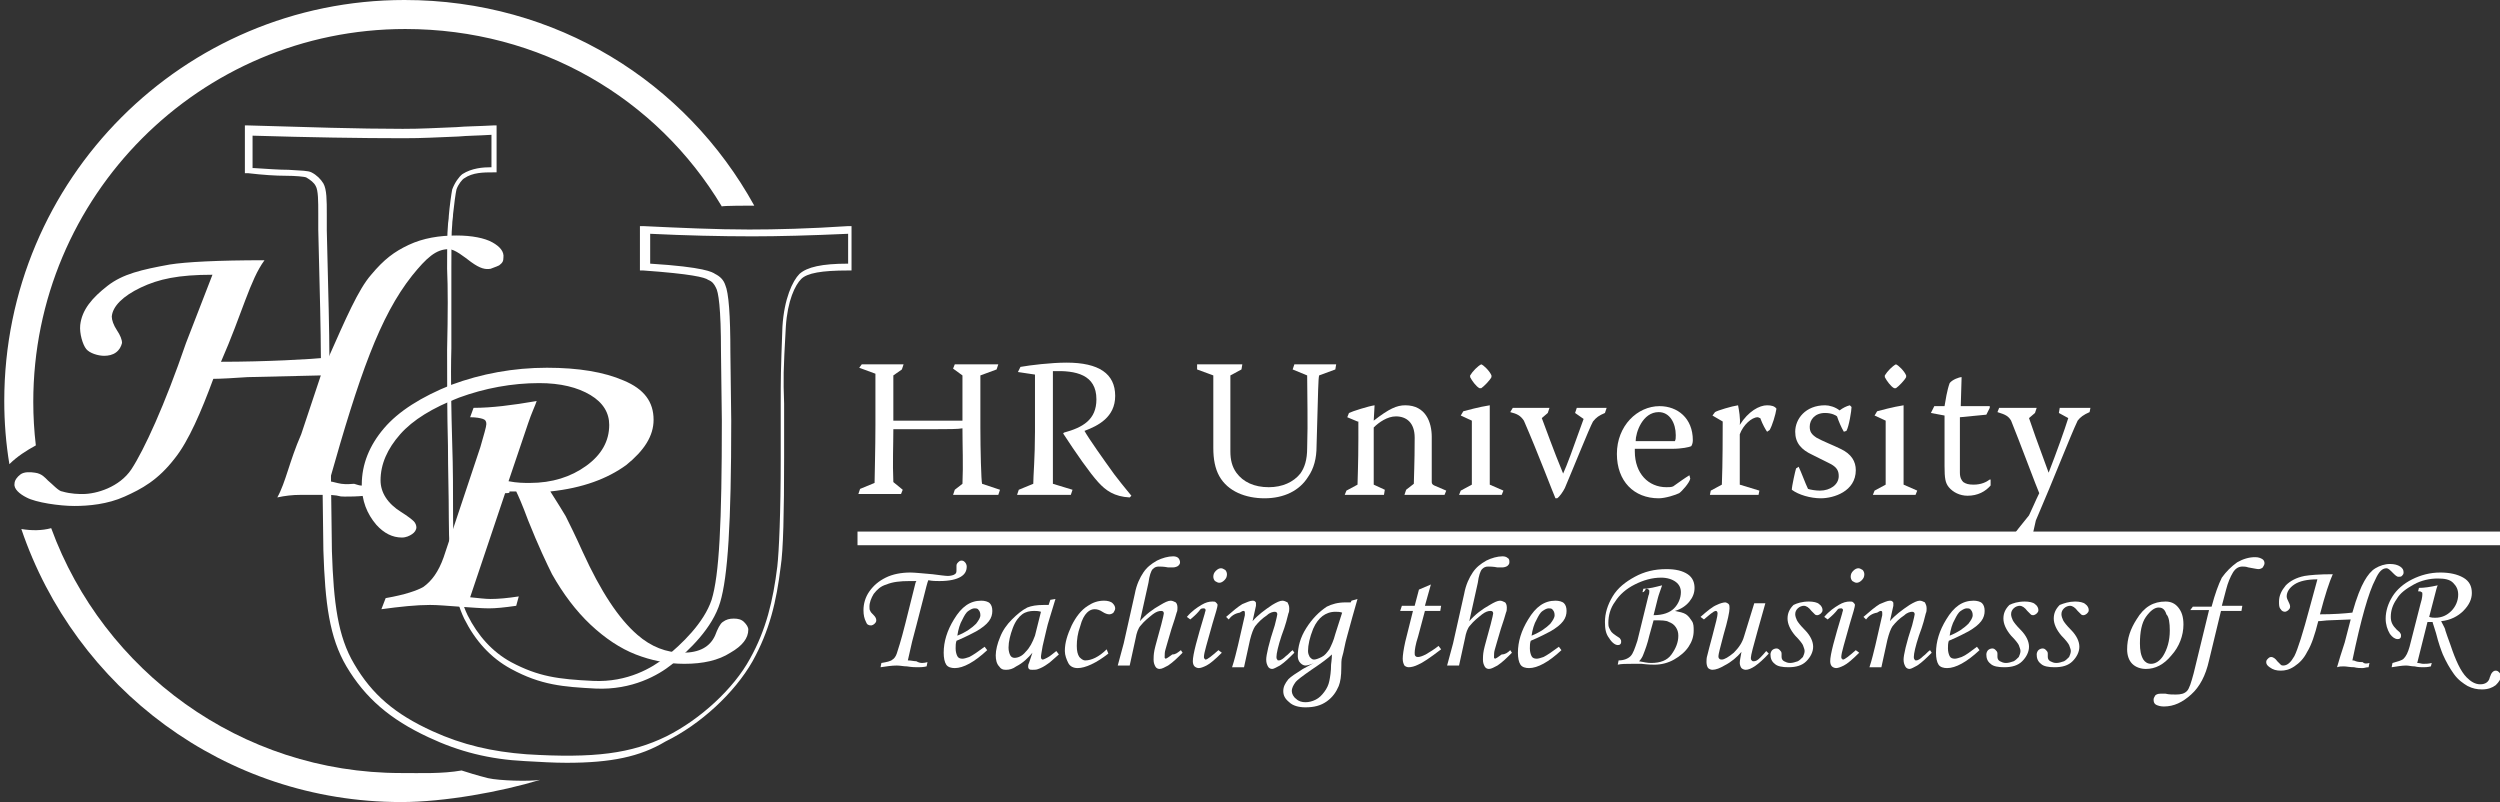 <?xml version="1.0" encoding="utf-8"?>
<!-- Generator: Adobe Illustrator 20.0.0, SVG Export Plug-In . SVG Version: 6.00 Build 0)  -->
<svg version="1.1" xmlns="http://www.w3.org/2000/svg" xmlns:xlink="http://www.w3.org/1999/xlink" x="0px" y="0px" width="293px"
	 height="94px" viewBox="0 0 293 94" style="enable-background:new 0 0 293 94;" xml:space="preserve">
<rect x="0" y="0" width="293" height="94" fill="#333333" stroke="none"/>
<style type="text/css">
	.st0{fill:#FFFFFF;}
</style>
<g id="Layer_3">
</g>
<g id="Layer_2">
	<g>
		<g>
			<g>
				<path class="st0" d="M101,42.7c0.8,0,1.8,0,2.7,0c0.9,0,1.6,0,2.2,0l-0.2,0.6l-1,0.7v5.3h8.1V44l-1.1-0.8l0.2-0.5
					c0.7,0,1.3,0,2,0c1.1,0,2.2,0,3.1,0l-0.2,0.6l-1.9,0.7v6.1c0,2.6,0.1,6.3,0.2,6.6l2.1,0.7L117,58c-0.9,0-2,0-3.1,0
					c-0.8,0-1.5,0-2.2,0l0.2-0.6l0.9-0.7c0.1-2.3,0-4.3,0-6.5c-0.5,0.1-1.8,0.1-3,0.1h-5.1c0,1.9-0.1,3.9,0,6.2l1.1,0.9l-0.2,0.5
					c-0.6,0-1.2,0-2,0c-1,0-2.1,0-3,0l0.2-0.6l1.7-0.7c0-0.6,0.1-4,0.1-6.8v-6l-1.9-0.7L101,42.7z"/>
			</g>
			<g>
				<path class="st0" d="M119.6,43c1.1-0.2,3.6-0.5,5.4-0.5c3.8,0,5.7,1.3,5.7,3.9c0,2.5-2,3.5-3.6,4.1v0c0.5,0.9,2.2,3.3,3.5,5.1
					c1.3,1.7,1.7,2.1,2,2.5l-0.2,0.2c-1.8-0.1-2.8-0.8-3.7-1.8c-1-1.1-2.6-3.4-4.1-5.7l0.1-0.1c2.2-0.6,3.8-1.5,3.8-3.9
					c0-2.9-2.4-3.4-5.1-3.3v7.1c0,3.2,0,5,0,6.1l2.3,0.7l-0.2,0.6c-1.1,0-2.2,0-3.3,0c-1,0-2,0-3,0l0.2-0.6l1.7-0.7
					c0-0.9,0.2-3.1,0.2-6.1v-6.7l-2-0.3L119.6,43z"/>
			</g>
			<g>
				<path class="st0" d="M140.3,42.7c0.9,0,1.9,0,2.8,0c0.9,0,1.8,0,2.5,0l-0.1,0.6l-1.3,0.7c0,2.9,0,5.6,0,8.9c0,1,0.2,1.8,0.7,2.5
					c0.8,1.1,2.1,1.7,3.8,1.7c1.6,0,2.9-0.6,3.7-1.6c0.5-0.7,0.8-1.6,0.8-3c0.1-3.2,0-6,0-8.5l-1.7-0.7l0.2-0.6c0.8,0,1.5,0,2.2,0
					c0.9,0,1.9,0,2.7,0l-0.1,0.6l-1.9,0.7c-0.1,0.5-0.1,1.1-0.3,8.3c0,1.4-0.3,2.6-1,3.6c-1,1.6-2.8,2.5-5.1,2.5
					c-2.2,0-4.3-0.8-5.3-2.6c-0.5-0.9-0.7-2-0.7-3.3c0-3.4,0-7,0-8.5l-1.9-0.7L140.3,42.7z"/>
			</g>
			<g>
				<path class="st0" d="M159.1,49.4l-1.2-0.5l0.2-0.5c0.4-0.2,2.3-0.8,3-0.9l-0.1,1.8h0c1.8-1.4,2.7-1.8,3.7-1.8
					c2.4,0,3.1,2,3.1,3.7v5.3c0,0.2,0.1,0.3,0.3,0.4l1.4,0.6l-0.2,0.5c-0.6,0-1.7,0-2.6,0c-0.6,0-1.3,0-2.1,0l0.2-0.6l0.9-0.7
					c0-0.7,0.1-2.3,0.1-5.4c0-1.8-1-2.5-2.2-2.5c-1,0-2,0.7-2.6,1.3c0,1.8,0,6.2,0,6.7l1.3,0.6l-0.1,0.6c-0.6,0-1.5,0-2.2,0
					c-0.8,0-1.7,0-2.4,0l0.2-0.5l1.3-0.7c0-0.4,0.1-2.5,0.1-5.4V49.4z"/>
			</g>
			<g>
				<path class="st0" d="M171.5,48.2c0.4-0.1,1.8-0.5,3.1-0.7v4.7c0,2.6,0,3.9,0,4.6l1.6,0.7l-0.2,0.5c-0.8,0-1.7,0-2.6,0
					c-0.7,0-1.5,0-2.4,0l0.2-0.5l1.3-0.7c0-0.8,0-2.8,0-4.6v-2.9l-1.3-0.6L171.5,48.2z M173.6,42.7c0.3,0.1,1,0.8,1.2,1.3l0,0.2
					c-0.2,0.4-0.9,1.1-1.2,1.3l-0.2,0c-0.4-0.2-0.9-0.9-1.1-1.3l0-0.2c0.3-0.5,0.9-1.1,1.3-1.3L173.6,42.7z"/>
			</g>
			<g>
				<path class="st0" d="M177.3,47.8c0.6,0,1.3,0,2.2,0c0.7,0,1.4,0,2.1,0l-0.2,0.6l-0.7,0.6c0.5,1.3,1.3,3.6,2.5,6.5l0,0
					c0.5-1.1,1-2.5,2.4-6.4l-1-0.7l0.2-0.6c0.4,0,1.1,0,1.6,0c0.6,0,1.4,0,1.9,0l-0.2,0.6c-0.7,0.3-1,0.5-1.4,1
					c-0.4,0.7-2.4,5.7-3.3,7.8c-0.2,0.4-0.6,1-0.9,1.2h-0.2c-0.2-0.4-2-5.2-3.7-9.1c-0.4-0.6-0.8-0.8-1.6-1L177.3,47.8z"/>
			</g>
			<g>
				<path class="st0" d="M191.6,52.6c0,0.1,0,0.2,0,0.3c0,2.6,1.6,4.2,3.7,4.2c0.3,0,0.6,0,0.8-0.1c0.7-0.5,1.4-1,1.9-1.3l0.1,0.4
					c-0.1,0.5-1,1.5-1.3,1.7c-0.4,0.2-1.6,0.6-2.4,0.6c-2.9,0-4.9-2-4.9-5.2c0-3.3,2.4-5.6,5-5.6c2.1,0,3.9,1.4,3.9,4
					c0,0.3-0.1,0.6-0.2,0.7c-0.2,0.1-1.1,0.3-2.2,0.3H191.6z M196.3,51.7c0.1-0.2,0.1-0.4,0.1-0.7c0-1.4-0.7-2.7-2-2.7
					c-1.9,0-2.7,2.4-2.7,3.4H196.3z"/>
			</g>
			<g>
				<path class="st0" d="M201,48.3c0.3-0.2,2-0.7,2.7-0.8c0.1,0.5,0.3,1.6,0.2,2.3h0c1-1.6,2.3-2.3,3.2-2.3c0.5,0,0.9,0.1,1.1,0.4
					c-0.1,0.7-0.5,2-0.8,2.5l-0.3,0.2c-0.2-0.3-0.5-0.8-0.8-1.6c-0.1,0-0.2-0.1-0.3-0.1c-0.7,0-1.7,0.9-2.1,2v5.9l2.3,0.7l-0.1,0.5
					c-0.9,0-2,0-3.3,0c-0.7,0-1.7,0-2.4,0l0.1-0.5l1.3-0.7c0.1-2.4,0.1-6.2,0.1-7.4l-1.2-0.7L201,48.3z"/>
			</g>
			<g>
				<path class="st0" d="M213.9,47.5c0.5,0,1.2,0.2,1.7,0.6c0.4-0.3,0.8-0.5,1.2-0.6l0.2,0.2c0,0.4-0.3,2.3-0.6,2.8l-0.3,0.1
					c-0.3-0.5-0.6-1.2-0.8-1.8c-0.1-0.1-0.6-0.4-1.4-0.4c-1.2,0-1.8,0.8-1.8,1.6c0,0.6,0.2,0.9,0.8,1.3c0.7,0.4,2,0.9,2.8,1.3
					c1.3,0.6,1.8,1.5,1.8,2.5c0,2.5-2.6,3.3-4.1,3.3c-1.2,0-2.6-0.4-3.4-1c0-0.4,0.4-2.2,0.5-2.5l0.3-0.2c0.3,0.6,0.8,2,1.1,2.6
					c0.3,0.1,0.9,0.2,1.4,0.2c1.2,0,2.2-0.7,2.2-1.7c0-0.6-0.2-1-0.9-1.4c-0.6-0.3-1.4-0.7-2.2-1.1c-1.3-0.6-2-1.4-2-2.7
					C210.4,49.1,211.6,47.5,213.9,47.5L213.9,47.5z"/>
			</g>
			<g>
				<path class="st0" d="M220,48.2c0.4-0.1,1.8-0.5,3.1-0.7v4.7c0,2.6,0,3.9,0,4.6l1.6,0.7l-0.2,0.5c-0.8,0-1.7,0-2.6,0
					c-0.7,0-1.5,0-2.4,0l0.2-0.5l1.3-0.7c0-0.8,0-2.8,0-4.6v-2.9l-1.3-0.6L220,48.2z M222.2,42.7c0.3,0.1,1,0.8,1.2,1.3l0,0.2
					c-0.2,0.4-0.9,1.1-1.2,1.3l-0.2,0c-0.4-0.2-0.9-0.9-1.1-1.3l0-0.2c0.3-0.5,0.9-1.1,1.3-1.3L222.2,42.7z"/>
			</g>
			<g>
				<path class="st0" d="M233.2,47.8l-0.4,0.8l-3.1,0.3c0,1.1,0,3.7,0,6.5c0,0.6,0.2,0.9,0.4,1.1c0.3,0.2,0.6,0.3,1.2,0.3
					c0.9,0,1.5-0.3,1.9-0.6l0.1,0l0,0.7c-0.6,0.7-1.5,1.2-2.7,1.2c-0.9,0-1.7-0.4-2.2-1c-0.4-0.5-0.5-1-0.5-2.5v-5.9l-1.6-0.3
					l0.4-0.8h1.2c0.1-0.6,0.3-1.9,0.6-2.7c0.3-0.4,1.1-0.7,1.4-0.7l-0.1,3.4H233.2z"/>
			</g>
			<g>
				<path class="st0" d="M241.4,47.8c0.5,0,1.1,0,1.6,0c0.7,0,1.4,0,2,0l-0.1,0.5c-0.7,0.3-1.1,0.6-1.4,1c-0.9,1.9-2.7,6.6-4.9,11.7
					c-0.2,0.9-0.4,1.8-0.6,2.6c-0.1,0.1-0.3,0.1-0.5,0.1c-0.7,0-1.5-0.5-1.7-0.7c0.2-0.4,1.2-1.6,2-2.6c0.3-0.6,0.8-1.8,1.2-2.6
					c-0.2-0.4-2.4-6.3-3.3-8.5c-0.3-0.5-0.6-0.7-1.6-1l0.2-0.5c0.7,0,1.4,0,2.2,0c0.7,0,1.5,0,2.2,0l-0.2,0.6l-0.7,0.6
					c0.3,0.9,1,2.9,2.3,6.4h0c0.9-2.3,1.9-5.1,2.3-6.4l-1.1-0.6L241.4,47.8z"/>
			</g>
		</g>
		<g>
			<g>
				<path class="st0" d="M108.7,77.6l-0.1,0.5c-0.4,0.1-0.8,0.1-1,0.1c-0.3,0-0.7,0-1.3-0.1c-0.4,0-0.8-0.1-1.2-0.1
					c-0.6,0-1.2,0.1-1.9,0.2l0.1-0.5c0.6-0.1,1.1-0.2,1.3-0.4c0.2-0.1,0.4-0.4,0.5-0.7c0.1-0.3,0.5-1.5,1-3.5l1.2-4.8l0.1-0.2
					c-0.4,0-0.6,0-0.8,0c-1.1,0-2,0.1-2.7,0.4c-0.7,0.2-1.1,0.6-1.5,1.1c-0.3,0.5-0.5,1-0.5,1.5c0,0.2,0,0.4,0.1,0.5
					c0,0.1,0.2,0.3,0.4,0.5c0.2,0.2,0.3,0.4,0.3,0.6c0,0.2-0.1,0.3-0.2,0.4c-0.1,0.1-0.3,0.2-0.4,0.2c-0.3,0-0.5-0.1-0.6-0.4
					c-0.2-0.4-0.3-0.8-0.3-1.4c0-0.7,0.2-1.5,0.7-2.2c0.5-0.7,1.1-1.2,1.9-1.6c0.8-0.4,1.8-0.6,2.9-0.6c0.5,0,1.4,0.1,2.6,0.2
					c0.8,0.1,1.5,0.2,1.8,0.2s0.7-0.1,0.8-0.2c0.2-0.1,0.2-0.3,0.2-0.5c0,0,0-0.1,0-0.3c0-0.1,0-0.2,0-0.2c0-0.2,0.1-0.3,0.2-0.4
					c0.1-0.1,0.2-0.2,0.4-0.2c0.2,0,0.3,0.1,0.4,0.2c0.1,0.1,0.2,0.3,0.2,0.5c0,0.5-0.2,0.9-0.7,1.2c-0.5,0.3-1.3,0.5-2.5,0.5
					c-0.4,0-0.8,0-1.3-0.1c-0.1,0.2-0.3,1-0.6,2.2l-0.8,3.1l-0.5,1.9l-0.5,2.2c0.4,0,0.7,0.1,1,0.1
					C107.9,77.8,108.3,77.7,108.7,77.6z"/>
			</g>
			<g>
				<path class="st0" d="M115.4,75.8l0.3,0.4c-1.5,1.4-2.8,2.1-3.8,2.1c-0.4,0-0.8-0.1-1-0.4c-0.2-0.3-0.3-0.8-0.3-1.4
					c0-1.3,0.4-2.6,1.2-3.9c0.9-1.5,1.9-2.2,3.2-2.2c0.4,0,0.8,0.1,1,0.3c0.2,0.2,0.3,0.5,0.3,0.9c0,0.4-0.1,0.8-0.4,1.2
					c-0.3,0.4-0.8,0.8-1.5,1.2c-0.4,0.2-1.1,0.6-2.3,1.1c-0.1,0.3-0.1,0.6-0.1,0.9c0,0.4,0.1,0.7,0.2,0.9c0.1,0.2,0.3,0.3,0.6,0.3
					c0.2,0,0.5-0.1,0.8-0.2C114,76.8,114.6,76.4,115.4,75.8z M112.2,74.5c1-0.4,1.7-0.9,2.2-1.4c0.3-0.4,0.5-0.7,0.5-1
					c0-0.3-0.1-0.5-0.2-0.6c-0.1-0.2-0.3-0.2-0.5-0.2c-0.2,0-0.4,0.1-0.7,0.3c-0.3,0.2-0.5,0.6-0.7,1
					C112.5,73.1,112.3,73.8,112.2,74.5z"/>
			</g>
			<g>
				<path class="st0" d="M123.1,70.3l0.6-0.1l-0.7,2.3c-0.3,0.9-0.5,2-0.8,3.2c-0.1,0.6-0.2,1.1-0.2,1.3c0,0.2,0.1,0.3,0.2,0.3
					c0.1,0,0.3-0.1,0.5-0.2c0.4-0.2,0.7-0.5,1.1-0.8l0.3,0.4c-0.7,0.6-1.1,1-1.3,1.1c-0.4,0.3-0.8,0.5-1.1,0.6
					c-0.2,0.1-0.5,0.1-0.7,0.1c-0.2,0-0.3,0-0.4-0.1c-0.1-0.1-0.1-0.2-0.1-0.3c0-0.1,0-0.2,0.1-0.4l0.4-1.2
					c-0.5,0.6-1.1,1.2-1.9,1.6c-0.4,0.3-0.8,0.4-1.2,0.4c-0.4,0-0.6-0.1-0.8-0.4c-0.3-0.3-0.4-0.8-0.4-1.3c0-0.6,0.2-1.4,0.5-2.1
					c0.3-0.8,0.8-1.5,1.4-2.1c0.6-0.6,1.2-1.1,1.8-1.4c0.5-0.2,1.1-0.3,1.9-0.3c0.2,0,0.4,0,0.6,0L123.1,70.3z M122,71.7
					c-0.3-0.1-0.6-0.1-0.8-0.1c-0.5,0-1,0.1-1.4,0.4c-0.4,0.3-0.8,0.8-1.1,1.6c-0.3,0.8-0.5,1.6-0.5,2.3c0,0.4,0.1,0.7,0.2,0.9
					c0.1,0.2,0.3,0.3,0.5,0.3c0.4,0,0.9-0.2,1.3-0.7c0.5-0.5,0.8-1.1,1.1-1.9L122,71.7z"/>
			</g>
			<g>
				<path class="st0" d="M129.7,76.1l0.2,0.5c-1.4,1.1-2.7,1.7-3.6,1.7c-0.5,0-0.9-0.2-1.1-0.6c-0.2-0.4-0.4-0.9-0.4-1.4
					c0-1,0.3-1.9,0.8-3c0.5-1,1.1-1.8,1.9-2.3c0.6-0.4,1.2-0.6,1.9-0.6c0.4,0,0.8,0.1,1,0.3c0.2,0.2,0.3,0.4,0.3,0.6
					c0,0.2-0.1,0.3-0.2,0.5c-0.1,0.1-0.3,0.2-0.5,0.2c-0.2,0-0.5-0.1-0.8-0.3c-0.3-0.2-0.6-0.3-0.9-0.3c-0.3,0-0.6,0.1-0.9,0.4
					c-0.3,0.3-0.6,0.8-0.8,1.6c-0.3,0.8-0.4,1.6-0.4,2.3c0,0.6,0.1,1,0.3,1.3c0.2,0.2,0.4,0.4,0.7,0.4
					C127.9,77.4,128.8,77,129.7,76.1z"/>
			</g>
			<g>
				<path class="st0" d="M138.4,76.2l0.2,0.3c-0.6,0.6-1.1,1.1-1.7,1.5c-0.4,0.2-0.7,0.4-1,0.4c-0.2,0-0.4-0.1-0.5-0.3
					c-0.1-0.2-0.2-0.4-0.2-0.8c0-0.2,0-0.6,0.1-1.1c0.1-0.5,0.4-1.5,0.8-3c0.2-0.8,0.3-1.2,0.3-1.3c0-0.2-0.1-0.3-0.3-0.3
					c-0.3,0-0.6,0.1-1,0.4c-0.5,0.4-1,0.8-1.4,1.3c-0.3,0.3-0.5,0.9-0.6,1.5l-0.7,3.2h-1.4c0.3-1.1,0.5-1.9,0.7-2.6l1.3-5.8
					c0.2-1.1,0.6-1.9,1-2.5c0.4-0.6,0.9-1,1.6-1.4c0.6-0.3,1.3-0.5,1.9-0.5c0.3,0,0.5,0.1,0.6,0.2s0.2,0.3,0.2,0.5
					c0,0.2-0.1,0.3-0.2,0.4c-0.1,0.1-0.4,0.2-0.6,0.2c-0.1,0-0.3,0-0.6,0c-0.5-0.1-0.9-0.1-1.1-0.1c-0.3,0-0.5,0.1-0.7,0.3
					c-0.2,0.2-0.4,0.8-0.5,1.6l-1,4.5c0.7-0.8,1.5-1.4,2.4-1.9c0.5-0.3,0.9-0.5,1.2-0.5c0.2,0,0.4,0.1,0.6,0.2
					c0.1,0.1,0.2,0.3,0.2,0.6c0,0.2,0,0.4-0.1,0.6c-0.1,0.4-0.3,1-0.6,1.9c-0.4,1.3-0.6,2.1-0.7,2.4c-0.1,0.3-0.1,0.6-0.1,0.8
					c0,0.1,0,0.2,0,0.2c0,0,0.1,0.1,0.1,0.1c0.1,0,0.4-0.2,0.8-0.5C137.8,76.7,138,76.5,138.4,76.2z"/>
			</g>
			<g>
				<path class="st0" d="M139.5,72.6l-0.4-0.3c0.6-0.7,1.2-1.1,1.7-1.4c0.5-0.3,0.9-0.4,1.3-0.4c0.2,0,0.3,0,0.4,0.1
					c0.1,0.1,0.2,0.2,0.2,0.3c0,0.2-0.2,0.9-0.6,2.2c-0.6,2.2-1,3.4-1,3.9c0,0.1,0,0.2,0.1,0.2c0,0.1,0.1,0.1,0.1,0.1
					c0.2,0,0.7-0.4,1.5-1.1l0.4,0.3c-0.8,0.8-1.4,1.3-1.8,1.5c-0.4,0.2-0.7,0.3-0.9,0.3c-0.2,0-0.4-0.1-0.5-0.2
					c-0.1-0.1-0.2-0.3-0.2-0.6c0-0.8,0.5-2.6,1.4-5.6c0-0.1,0.1-0.3,0.1-0.4c0-0.1-0.1-0.2-0.2-0.2c-0.1,0-0.3,0-0.4,0.1
					C140.4,71.8,140.1,72.1,139.5,72.6z M143.1,66.6c0.2,0,0.3,0.1,0.5,0.2c0.1,0.1,0.2,0.3,0.2,0.5c0,0.3-0.1,0.5-0.3,0.7
					c-0.2,0.2-0.4,0.3-0.6,0.3c-0.2,0-0.3-0.1-0.5-0.2c-0.1-0.1-0.2-0.3-0.2-0.5c0-0.3,0.1-0.5,0.3-0.7
					C142.7,66.7,142.9,66.6,143.1,66.6z"/>
			</g>
			<g>
				<path class="st0" d="M144,72.6l-0.3-0.3c0.8-0.7,1.4-1.2,1.9-1.5c0.5-0.2,0.9-0.4,1.2-0.4c0.1,0,0.2,0,0.3,0.1
					c0.1,0.1,0.1,0.1,0.1,0.2c0,0.1,0,0.2,0,0.3l-0.4,1.8c0.6-0.7,1.4-1.3,2.3-1.9c0.5-0.3,0.9-0.5,1.2-0.5c0.2,0,0.4,0.1,0.6,0.2
					c0.1,0.2,0.2,0.4,0.2,0.7c0,0.2,0,0.4-0.1,0.6c-0.1,0.4-0.3,1.3-0.8,2.6c-0.4,1.2-0.6,2.1-0.6,2.5c0,0.1,0,0.2,0.1,0.3
					c0,0.1,0.1,0.1,0.2,0.1c0.2,0,0.5-0.2,0.8-0.5c0.3-0.2,0.5-0.5,0.8-0.7l0.2,0.3c-0.6,0.6-1.1,1.1-1.7,1.5
					c-0.4,0.2-0.7,0.4-0.9,0.4c-0.2,0-0.4-0.1-0.5-0.3c-0.1-0.2-0.2-0.4-0.2-0.8c0-0.5,0.3-1.9,1-4c0.2-0.8,0.3-1.2,0.3-1.3
					c0-0.2-0.1-0.3-0.3-0.3c-0.2,0-0.6,0.1-0.9,0.4c-0.6,0.4-1,0.8-1.4,1.3c-0.2,0.3-0.4,0.8-0.6,1.6l-0.7,3.2h-1.4
					c0.3-0.9,0.5-1.8,0.7-2.6l0.8-3.5c0-0.1,0-0.2,0-0.3c0-0.2-0.1-0.2-0.2-0.2c-0.1,0-0.2,0.1-0.4,0.2
					C144.7,71.9,144.3,72.2,144,72.6z"/>
			</g>
			<g>
				<path class="st0" d="M158.4,70.4l0.7-0.2c-0.4,1.4-0.8,2.8-1.2,4.3c-0.3,1-0.4,1.9-0.6,2.5c-0.1,0.3-0.1,0.8-0.1,1.3
					c0,0.9-0.1,1.6-0.3,2.1c-0.3,0.7-0.7,1.3-1.4,1.8c-0.7,0.5-1.5,0.7-2.5,0.7c-0.8,0-1.5-0.2-1.9-0.6c-0.5-0.4-0.7-0.8-0.7-1.3
					c0-0.5,0.2-0.9,0.6-1.4c0.3-0.3,0.9-0.7,1.7-1.2c0.4-0.2,0.9-0.5,1.3-0.7c-0.4,0.2-0.8,0.3-1,0.3c-0.2,0-0.4-0.1-0.6-0.3
					c-0.2-0.2-0.3-0.5-0.3-0.8c0-1.1,0.3-2.2,1-3.3c0.7-1.1,1.5-1.9,2.4-2.5c0.6-0.3,1.3-0.5,2.2-0.5c0.2,0,0.4,0,0.6,0L158.4,70.4z
					 M156.1,76.7c-0.4,0.4-1.2,1-2.4,1.8c-1,0.7-1.7,1.2-1.9,1.5c-0.2,0.3-0.4,0.6-0.4,1c0,0.3,0.2,0.7,0.5,0.9
					c0.3,0.3,0.7,0.4,1.1,0.4c0.4,0,0.8-0.1,1.2-0.3c0.4-0.2,0.7-0.5,1-0.9c0.3-0.4,0.5-0.8,0.6-1.3c0.1-0.5,0.2-1.1,0.2-1.9
					C156,77.8,156.1,77.3,156.1,76.7z M157.3,71.8c-0.3-0.1-0.5-0.1-0.8-0.1c-0.6,0-1.1,0.2-1.5,0.5c-0.4,0.3-0.8,0.8-1.1,1.5
					c-0.4,1-0.6,1.9-0.6,2.6c0,0.3,0.1,0.5,0.2,0.7c0.2,0.2,0.3,0.3,0.5,0.3c0.2,0,0.5-0.1,0.9-0.3c0.4-0.2,0.6-0.5,0.9-0.9
					c0.2-0.4,0.5-1,0.7-1.8L157.3,71.8z"/>
			</g>
			<g>
				<path class="st0" d="M166.3,69.1l1.4-0.6l-0.7,2.5h1.9l-0.1,0.6H167l-0.8,3c-0.3,0.9-0.4,1.6-0.4,1.9c0,0.2,0,0.3,0.1,0.4
					c0.1,0.1,0.2,0.1,0.3,0.1c0.2,0,0.5-0.1,0.9-0.3c0.5-0.3,1-0.6,1.5-1l0.3,0.4c-1.3,1-2.2,1.6-2.7,1.8c-0.4,0.2-0.8,0.3-1.1,0.3
					c-0.2,0-0.4-0.1-0.5-0.2c-0.1-0.2-0.2-0.4-0.2-0.8c0-0.4,0.1-1.1,0.3-2l0.9-3.6h-1.5l0.2-0.6h1.5L166.3,69.1z"/>
			</g>
			<g>
				<path class="st0" d="M177,76.2l0.2,0.3c-0.6,0.6-1.1,1.1-1.7,1.5c-0.4,0.2-0.7,0.4-1,0.4c-0.2,0-0.4-0.1-0.5-0.3
					c-0.1-0.2-0.2-0.4-0.2-0.8c0-0.2,0-0.6,0.1-1.1c0.1-0.5,0.4-1.5,0.8-3c0.2-0.8,0.3-1.2,0.3-1.3c0-0.2-0.1-0.3-0.3-0.3
					c-0.3,0-0.6,0.1-1,0.4c-0.5,0.4-1,0.8-1.4,1.3c-0.3,0.3-0.5,0.9-0.6,1.5l-0.7,3.2h-1.4c0.3-1.1,0.5-1.9,0.7-2.6l1.3-5.8
					c0.2-1.1,0.6-1.9,1-2.5c0.4-0.6,0.9-1,1.6-1.4c0.6-0.3,1.3-0.5,1.9-0.5c0.3,0,0.5,0.1,0.6,0.2c0.2,0.1,0.2,0.3,0.2,0.5
					c0,0.2-0.1,0.3-0.2,0.4c-0.1,0.1-0.4,0.2-0.6,0.2c-0.1,0-0.3,0-0.6,0c-0.5-0.1-0.9-0.1-1.1-0.1c-0.3,0-0.5,0.1-0.7,0.3
					c-0.2,0.2-0.4,0.8-0.5,1.6l-1,4.5c0.7-0.8,1.5-1.4,2.4-1.9c0.5-0.3,0.9-0.5,1.2-0.5c0.2,0,0.4,0.1,0.6,0.2
					c0.1,0.1,0.2,0.3,0.2,0.6c0,0.2,0,0.4-0.1,0.6c-0.1,0.4-0.3,1-0.6,1.9c-0.4,1.3-0.6,2.1-0.7,2.4c-0.1,0.3-0.1,0.6-0.1,0.8
					c0,0.1,0,0.2,0,0.2c0,0,0.1,0.1,0.1,0.1c0.1,0,0.4-0.2,0.8-0.5C176.4,76.7,176.7,76.5,177,76.2z"/>
			</g>
			<g>
				<path class="st0" d="M182.7,75.8l0.3,0.4c-1.5,1.4-2.8,2.1-3.8,2.1c-0.4,0-0.8-0.1-1-0.4c-0.2-0.3-0.3-0.8-0.3-1.4
					c0-1.3,0.4-2.6,1.2-3.9c0.9-1.5,1.9-2.2,3.2-2.2c0.4,0,0.8,0.1,1,0.3c0.2,0.2,0.3,0.5,0.3,0.9c0,0.4-0.1,0.8-0.4,1.2
					c-0.3,0.4-0.8,0.8-1.5,1.2c-0.4,0.2-1.1,0.6-2.3,1.1c-0.1,0.3-0.1,0.6-0.1,0.9c0,0.4,0.1,0.7,0.2,0.9c0.1,0.2,0.3,0.3,0.6,0.3
					c0.2,0,0.5-0.1,0.8-0.2C181.3,76.8,181.9,76.4,182.7,75.8z M179.5,74.5c1-0.4,1.7-0.9,2.2-1.4c0.3-0.4,0.5-0.7,0.5-1
					c0-0.3-0.1-0.5-0.2-0.6c-0.1-0.2-0.3-0.2-0.5-0.2c-0.2,0-0.4,0.1-0.7,0.3c-0.3,0.2-0.5,0.6-0.7,1
					C179.8,73.1,179.6,73.8,179.5,74.5z"/>
			</g>
			<g>
				<path class="st0" d="M192.5,69.4l0.1-0.4c0.7,0,1.4-0.2,2.2-0.4c-0.2,0.6-0.4,1.1-0.5,1.5l-0.5,2c1.1,0,1.9-0.3,2.4-0.8
					c0.5-0.5,0.8-1.2,0.8-1.9c0-0.5-0.2-0.9-0.6-1.2c-0.4-0.3-1-0.5-1.7-0.5c-1.1,0-2.1,0.3-3.1,0.8c-1,0.5-1.8,1.2-2.3,2
					c-0.6,0.8-0.8,1.7-0.8,2.5c0,0.2,0,0.4,0.1,0.6c0.1,0.2,0.2,0.4,0.3,0.5c0.1,0.1,0.2,0.2,0.5,0.4c0.3,0.2,0.5,0.3,0.5,0.4
					c0.1,0.1,0.1,0.2,0.1,0.3s0,0.2-0.1,0.3s-0.2,0.1-0.3,0.1c-0.3,0-0.7-0.3-1-0.8c-0.4-0.5-0.5-1.1-0.5-1.9c0-1,0.3-2,0.9-3
					c0.6-1,1.5-1.7,2.6-2.3c1.1-0.6,2.3-0.9,3.7-0.9c1.1,0,1.9,0.2,2.5,0.6s0.8,1,0.8,1.6c0,0.6-0.2,1.1-0.6,1.6
					c-0.4,0.5-1,0.9-1.7,1.1c0.5,0.1,1,0.2,1.3,0.4c0.3,0.2,0.5,0.5,0.7,0.8c0.2,0.3,0.2,0.7,0.2,1.1c0,0.7-0.2,1.3-0.6,1.9
					c-0.4,0.6-1,1.1-1.7,1.5c-0.7,0.4-1.5,0.6-2.3,0.6c-0.2,0-0.7,0-1.5-0.1c-0.4,0-0.8,0-1.2,0c-0.6,0-1.2,0-1.6,0.1l0.1-0.5
					c0.6,0,1.1-0.2,1.4-0.5c0.3-0.3,0.5-0.9,0.8-1.8l1.3-5.3c0.1-0.2,0.1-0.4,0.1-0.5c0-0.1,0-0.2-0.1-0.2c-0.1-0.1-0.2-0.1-0.3-0.1
					C192.7,69.4,192.6,69.4,192.5,69.4z M193.8,72.7l-0.5,1.8c-0.2,0.9-0.5,1.7-0.7,2.2c-0.1,0.3-0.3,0.6-0.5,0.8
					c0.5,0.1,1,0.2,1.4,0.2c1.1,0,1.9-0.3,2.4-1c0.5-0.7,0.8-1.4,0.8-2.2c0-0.4-0.1-0.7-0.3-1c-0.2-0.3-0.5-0.5-0.8-0.6
					C195.3,72.7,194.7,72.7,193.8,72.7z"/>
			</g>
			<g>
				<path class="st0" d="M205.6,70.7h1.3l-0.9,3.2c-0.5,1.8-0.8,2.9-0.8,3.2c0,0.1,0,0.2,0.1,0.3c0.1,0.1,0.1,0.1,0.2,0.1
					c0.1,0,0.2,0,0.4-0.1c0.2-0.1,0.6-0.5,1.1-1.1l0.3,0.3c-1.2,1.3-2.1,1.9-2.7,1.9c-0.2,0-0.4-0.1-0.5-0.2
					c-0.1-0.1-0.2-0.4-0.2-0.6c0-0.3,0.1-0.7,0.2-1.3c-0.5,0.6-1.2,1.2-2,1.6c-0.5,0.3-1,0.5-1.4,0.5c-0.2,0-0.4-0.1-0.5-0.2
					c-0.1-0.1-0.2-0.4-0.2-0.7c0-0.2,0-0.5,0.1-0.8c0.1-0.4,0.3-1.2,0.6-2.3c0.4-1.5,0.6-2.3,0.6-2.6c0-0.2-0.1-0.3-0.2-0.3
					c-0.1,0-0.3,0.1-0.4,0.2c-0.2,0.1-0.5,0.4-1,0.8l-0.4-0.3c0.8-0.7,1.4-1.2,1.9-1.4c0.4-0.2,0.8-0.3,1-0.3c0.1,0,0.3,0.1,0.4,0.2
					c0.1,0.1,0.1,0.3,0.1,0.5c0,0.4-0.2,1.4-0.7,3.1c-0.4,1.5-0.6,2.3-0.6,2.5c0,0.1,0,0.2,0.1,0.3c0.1,0.1,0.2,0.1,0.3,0.1
					c0.3,0,0.8-0.3,1.4-0.8c0.6-0.6,1-1.2,1.2-1.9L205.6,70.7z"/>
			</g>
			<g>
				<path class="st0" d="M212,70.5c0.5,0,1,0.1,1.2,0.3c0.3,0.2,0.4,0.5,0.4,0.7c0,0.2-0.1,0.3-0.2,0.4c-0.1,0.1-0.3,0.2-0.4,0.2
					c-0.1,0-0.2,0-0.3-0.1c-0.1-0.1-0.2-0.2-0.4-0.4c-0.3-0.4-0.6-0.6-0.9-0.6c-0.2,0-0.5,0.1-0.7,0.3c-0.2,0.2-0.3,0.4-0.3,0.7
					c0,0.2,0.1,0.5,0.2,0.7c0.1,0.2,0.4,0.6,0.9,1.1c0.7,0.7,1,1.4,1,2c0,0.6-0.3,1.2-0.8,1.7s-1.2,0.7-2.1,0.7
					c-0.7,0-1.3-0.1-1.6-0.4c-0.4-0.3-0.5-0.7-0.5-1.1c0-0.2,0.1-0.4,0.2-0.5c0.1-0.1,0.3-0.2,0.5-0.2c0.2,0,0.3,0.1,0.4,0.2
					c0.1,0.1,0.2,0.2,0.2,0.4c0,0.1,0,0.1,0,0.2c0,0.1,0,0.1,0,0.2c0,0.2,0.1,0.4,0.3,0.5c0.2,0.1,0.4,0.2,0.7,0.2
					c0.3,0,0.6-0.1,0.9-0.2c0.2-0.1,0.4-0.3,0.6-0.5c0.1-0.2,0.2-0.5,0.2-0.7c0-0.2-0.1-0.4-0.2-0.7c-0.1-0.2-0.4-0.6-0.9-1.1
					c-0.6-0.7-0.9-1.4-0.9-2c0-0.6,0.2-1.1,0.7-1.6C210.6,70.7,211.2,70.5,212,70.5z"/>
			</g>
			<g>
				<path class="st0" d="M214.2,72.6l-0.4-0.3c0.6-0.7,1.2-1.1,1.7-1.4c0.5-0.3,0.9-0.4,1.3-0.4c0.2,0,0.3,0,0.4,0.1
					c0.1,0.1,0.2,0.2,0.2,0.3c0,0.2-0.2,0.9-0.6,2.2c-0.6,2.2-1,3.4-1,3.9c0,0.1,0,0.2,0.1,0.2c0,0.1,0.1,0.1,0.1,0.1
					c0.2,0,0.7-0.4,1.5-1.1l0.4,0.3c-0.8,0.8-1.4,1.3-1.8,1.5c-0.4,0.2-0.7,0.3-0.9,0.3c-0.2,0-0.4-0.1-0.5-0.2
					c-0.1-0.1-0.2-0.3-0.2-0.6c0-0.8,0.5-2.6,1.4-5.6c0-0.1,0.1-0.3,0.1-0.4c0-0.1-0.1-0.2-0.2-0.2c-0.1,0-0.3,0-0.4,0.1
					C215.1,71.8,214.8,72.1,214.2,72.6z M217.8,66.6c0.2,0,0.3,0.1,0.5,0.2c0.1,0.1,0.2,0.3,0.2,0.5c0,0.3-0.1,0.5-0.3,0.7
					c-0.2,0.2-0.4,0.3-0.6,0.3c-0.2,0-0.3-0.1-0.5-0.2c-0.1-0.1-0.2-0.3-0.2-0.5c0-0.3,0.1-0.5,0.3-0.7
					C217.4,66.7,217.6,66.6,217.8,66.6z"/>
			</g>
			<g>
				<path class="st0" d="M218.7,72.6l-0.3-0.3c0.8-0.7,1.4-1.2,1.9-1.5c0.5-0.2,0.9-0.4,1.2-0.4c0.1,0,0.2,0,0.3,0.1
					c0.1,0.1,0.1,0.1,0.1,0.2c0,0.1,0,0.2,0,0.3l-0.4,1.8c0.6-0.7,1.4-1.3,2.3-1.9c0.5-0.3,0.9-0.5,1.2-0.5c0.2,0,0.4,0.1,0.6,0.2
					c0.1,0.2,0.2,0.4,0.2,0.7c0,0.2,0,0.4-0.1,0.6c-0.1,0.4-0.3,1.3-0.8,2.6c-0.4,1.2-0.6,2.1-0.6,2.5c0,0.1,0,0.2,0.1,0.3
					c0,0.1,0.1,0.1,0.2,0.1c0.2,0,0.5-0.2,0.8-0.5c0.3-0.2,0.5-0.5,0.8-0.7l0.2,0.3c-0.6,0.6-1.1,1.1-1.7,1.5
					c-0.4,0.2-0.7,0.4-0.9,0.4c-0.2,0-0.4-0.1-0.5-0.3c-0.1-0.2-0.2-0.4-0.2-0.8c0-0.5,0.3-1.9,1-4c0.2-0.8,0.3-1.2,0.3-1.3
					c0-0.2-0.1-0.3-0.3-0.3c-0.2,0-0.6,0.1-0.9,0.4c-0.6,0.4-1,0.8-1.4,1.3c-0.2,0.3-0.4,0.8-0.6,1.6l-0.7,3.2h-1.4
					c0.3-0.9,0.5-1.8,0.7-2.6l0.8-3.5c0-0.1,0-0.2,0-0.3c0-0.2-0.1-0.2-0.2-0.2c-0.1,0-0.2,0.1-0.4,0.2
					C219.4,71.9,219,72.2,218.7,72.6z"/>
			</g>
			<g>
				<path class="st0" d="M231.7,75.8l0.3,0.4c-1.5,1.4-2.8,2.1-3.8,2.1c-0.4,0-0.8-0.1-1-0.4c-0.2-0.3-0.3-0.8-0.3-1.4
					c0-1.3,0.4-2.6,1.2-3.9c0.9-1.5,1.9-2.2,3.2-2.2c0.4,0,0.8,0.1,1,0.3c0.2,0.2,0.3,0.5,0.3,0.9c0,0.4-0.1,0.8-0.4,1.2
					c-0.3,0.4-0.8,0.8-1.5,1.2c-0.4,0.2-1.1,0.6-2.3,1.1c-0.1,0.3-0.1,0.6-0.1,0.9c0,0.4,0.1,0.7,0.2,0.9c0.1,0.2,0.3,0.3,0.6,0.3
					c0.2,0,0.5-0.1,0.8-0.2C230.4,76.8,230.9,76.4,231.7,75.8z M228.5,74.5c1-0.4,1.7-0.9,2.2-1.4c0.3-0.4,0.5-0.7,0.5-1
					c0-0.3-0.1-0.5-0.2-0.6c-0.1-0.2-0.3-0.2-0.5-0.2c-0.2,0-0.4,0.1-0.7,0.3c-0.3,0.2-0.5,0.6-0.7,1
					C228.8,73.1,228.6,73.8,228.5,74.5z"/>
			</g>
			<g>
				<path class="st0" d="M237.3,70.5c0.5,0,1,0.1,1.2,0.3c0.3,0.2,0.4,0.5,0.4,0.7c0,0.2-0.1,0.3-0.2,0.4c-0.1,0.1-0.3,0.2-0.4,0.2
					c-0.1,0-0.2,0-0.3-0.1c-0.1-0.1-0.2-0.2-0.4-0.4c-0.3-0.4-0.6-0.6-0.9-0.6c-0.2,0-0.5,0.1-0.7,0.3c-0.2,0.2-0.3,0.4-0.3,0.7
					c0,0.2,0.1,0.5,0.2,0.7c0.1,0.2,0.4,0.6,0.9,1.1c0.7,0.7,1,1.4,1,2c0,0.6-0.3,1.2-0.8,1.7c-0.5,0.5-1.2,0.7-2.1,0.7
					c-0.7,0-1.3-0.1-1.6-0.4c-0.4-0.3-0.5-0.7-0.5-1.1c0-0.2,0.1-0.4,0.2-0.5c0.1-0.1,0.3-0.2,0.5-0.2c0.2,0,0.3,0.1,0.4,0.2
					c0.1,0.1,0.2,0.2,0.2,0.4c0,0.1,0,0.1,0,0.2c0,0.1,0,0.1,0,0.2c0,0.2,0.1,0.4,0.3,0.5c0.2,0.1,0.4,0.2,0.7,0.2
					c0.3,0,0.6-0.1,0.9-0.2c0.2-0.1,0.4-0.3,0.6-0.5c0.1-0.2,0.2-0.5,0.2-0.7c0-0.2-0.1-0.4-0.2-0.7c-0.1-0.2-0.4-0.6-0.9-1.1
					c-0.6-0.7-0.9-1.4-0.9-2c0-0.6,0.2-1.1,0.7-1.6C235.9,70.7,236.5,70.5,237.3,70.5z"/>
			</g>
			<g>
				<path class="st0" d="M243.2,70.5c0.5,0,1,0.1,1.2,0.3c0.3,0.2,0.4,0.5,0.4,0.7c0,0.2-0.1,0.3-0.2,0.4c-0.1,0.1-0.3,0.2-0.4,0.2
					c-0.1,0-0.2,0-0.3-0.1c-0.1-0.1-0.2-0.2-0.4-0.4c-0.3-0.4-0.6-0.6-0.9-0.6c-0.2,0-0.5,0.1-0.7,0.3c-0.2,0.2-0.3,0.4-0.3,0.7
					c0,0.2,0.1,0.5,0.2,0.7c0.1,0.2,0.4,0.6,0.9,1.1c0.7,0.7,1,1.4,1,2c0,0.6-0.3,1.2-0.8,1.7s-1.2,0.7-2.1,0.7
					c-0.7,0-1.3-0.1-1.6-0.4c-0.4-0.3-0.5-0.7-0.5-1.1c0-0.2,0.1-0.4,0.2-0.5c0.1-0.1,0.3-0.2,0.5-0.2c0.2,0,0.3,0.1,0.4,0.2
					c0.1,0.1,0.2,0.2,0.2,0.4c0,0.1,0,0.1,0,0.2c0,0.1,0,0.1,0,0.2c0,0.2,0.1,0.4,0.3,0.5c0.2,0.1,0.4,0.2,0.7,0.2
					c0.3,0,0.6-0.1,0.9-0.2c0.2-0.1,0.4-0.3,0.6-0.5c0.1-0.2,0.2-0.5,0.2-0.7c0-0.2-0.1-0.4-0.2-0.7c-0.1-0.2-0.4-0.6-0.9-1.1
					c-0.6-0.7-0.9-1.4-0.9-2c0-0.6,0.2-1.1,0.7-1.6C241.9,70.7,242.5,70.5,243.2,70.5z"/>
			</g>
			<g>
				<path class="st0" d="M253.8,70.5c0.6,0,1.1,0.2,1.5,0.7c0.4,0.5,0.6,1.1,0.6,2c0,1.3-0.5,2.6-1.4,3.6c-0.9,1.1-1.9,1.6-3,1.6
					c-0.6,0-1.2-0.2-1.6-0.6c-0.4-0.4-0.6-1-0.6-1.7c0-1.3,0.4-2.4,1.1-3.5C251.3,71.1,252.4,70.5,253.8,70.5z M253,71.2
					c-0.5,0-1,0.4-1.5,1.1c-0.5,0.7-0.7,1.8-0.7,3.1c0,0.8,0.1,1.4,0.4,1.9c0.2,0.3,0.5,0.5,0.9,0.5c0.5,0,1-0.3,1.4-0.9
					c0.5-0.8,0.8-1.8,0.8-3c0-0.9-0.1-1.6-0.4-1.9C253.7,71.3,253.3,71.2,253,71.2z"/>
			</g>
			<g>
				<path class="st0" d="M257,71.1h2.2c0.4-1.5,0.8-2.6,1.2-3.4c0.5-0.7,1.1-1.3,1.8-1.8c0.7-0.4,1.4-0.6,2.1-0.6
					c0.4,0,0.6,0.1,0.8,0.2c0.2,0.1,0.3,0.3,0.3,0.5c0,0.2-0.1,0.3-0.2,0.5c-0.1,0.1-0.3,0.2-0.5,0.2c-0.2,0-0.6-0.1-1.2-0.2
					c-0.3-0.1-0.5-0.1-0.7-0.1c-0.4,0-0.8,0.2-1.1,0.7c-0.3,0.5-0.6,1.2-0.8,2l-0.5,1.9h2.4l-0.1,0.6h-2.4l-1.4,5.8
					c-0.4,1.8-1.1,3.1-2.1,4c-1,0.9-2,1.4-3.2,1.4c-0.4,0-0.7-0.1-0.9-0.2c-0.2-0.1-0.3-0.3-0.3-0.6c0-0.2,0.1-0.3,0.2-0.5
					c0.1-0.1,0.3-0.2,0.6-0.2c0.1,0,0.3,0,0.6,0c0.4,0.1,0.8,0.1,1.2,0.1c0.6,0,1-0.1,1.3-0.4c0.3-0.3,0.5-1,0.8-2.1l1.8-7.4h-2.2
					L257,71.1z"/>
			</g>
			<g>
				<path class="st0" d="M277.7,77.7l-0.1,0.5c-0.3,0-0.5,0.1-0.7,0.1c-0.3,0-0.6,0-1-0.1c-0.5,0-0.9-0.1-1.2-0.1
					c-0.3,0-0.5,0-0.8,0.1c0.2-0.7,0.5-1.7,0.9-2.9l0.7-2.7l-2.5,0.1c-0.4,0-0.9,0.1-1.3,0.1c-0.4,1.6-0.8,2.8-1.3,3.6
					c-0.4,0.8-0.9,1.3-1.5,1.7c-0.6,0.4-1.1,0.5-1.6,0.5c-0.5,0-0.9-0.1-1.3-0.4c-0.3-0.2-0.4-0.4-0.4-0.6c0-0.2,0.1-0.3,0.2-0.4
					c0.1-0.1,0.2-0.2,0.4-0.2c0.2,0,0.5,0.2,0.7,0.5c0.2,0.2,0.3,0.3,0.4,0.4c0.1,0.1,0.2,0.1,0.3,0.1c0.5,0,0.9-0.4,1.3-1.1
					c0.4-0.8,1-2.7,1.8-5.7l0.9-3.3c-1.2,0-2.1,0.2-2.7,0.6c-0.6,0.4-0.9,0.9-0.9,1.4c0,0.2,0.1,0.4,0.2,0.6
					c0.1,0.2,0.2,0.4,0.2,0.6c0,0.2-0.1,0.3-0.2,0.4c-0.1,0.1-0.3,0.2-0.4,0.2c-0.2,0-0.4-0.1-0.5-0.3c-0.2-0.2-0.2-0.5-0.2-0.9
					c0-0.7,0.3-1.3,0.8-1.9c0.5-0.5,1.2-0.9,2.2-1.1c0.6-0.1,1.7-0.2,3.3-0.2c-0.4,0.9-0.9,2.4-1.5,4.7c1.6,0,2.9-0.1,3.8-0.2
					c0.5-1.8,1-3,1.4-3.7c0.4-0.7,0.8-1.2,1.3-1.5c0.5-0.3,1.1-0.5,1.7-0.5c0.5,0,0.9,0.1,1.2,0.3c0.3,0.2,0.4,0.4,0.4,0.7
					c0,0.2-0.1,0.3-0.2,0.4c-0.1,0.1-0.2,0.1-0.4,0.1c-0.2,0-0.4-0.2-0.7-0.5c-0.3-0.3-0.5-0.5-0.7-0.5c-0.5,0-0.9,0.4-1.3,1.3
					c-0.8,1.5-1.7,4.7-2.7,9.5c0.1,0,0.2,0,0.4,0.1c0.3,0.1,0.6,0.1,0.8,0.1C277.1,77.8,277.3,77.8,277.7,77.7z"/>
			</g>
			<g>
				<path class="st0" d="M284.5,72.9l-1.2,4.8c0.3,0,0.5,0.1,0.7,0.1c0.3,0,0.6,0,1-0.1l-0.1,0.4c-0.4,0.1-0.7,0.1-0.9,0.1
					c-0.2,0-0.6,0-1-0.1c-0.4,0-0.7-0.1-1-0.1c-0.5,0-1,0.1-1.7,0.2l0.1-0.5c0.7-0.2,1.1-0.3,1.3-0.5c0.3-0.3,0.5-0.7,0.7-1.4
					l1.3-5.1c0.2-0.6,0.2-1,0.2-1.1c0-0.1,0-0.2-0.1-0.2c-0.1-0.1-0.2-0.1-0.4-0.1l0.1-0.4c0.6,0,1.3-0.1,2.2-0.3
					c-0.1,0.2-0.2,0.6-0.3,1l-0.7,2.7c0.3,0.1,0.5,0.1,0.7,0.1c0.8,0,1.4-0.3,1.9-0.8c0.5-0.5,0.8-1.2,0.8-1.9c0-0.6-0.2-1-0.6-1.4
					c-0.4-0.4-1-0.5-1.8-0.5c-0.9,0-1.9,0.2-2.8,0.7c-0.9,0.5-1.6,1-2,1.7c-0.5,0.7-0.7,1.4-0.7,2.1c0,0.6,0.2,1,0.7,1.5
					c0.2,0.2,0.4,0.3,0.4,0.4c0.1,0.1,0.1,0.2,0.1,0.3c0,0.1,0,0.2-0.1,0.3c-0.1,0.1-0.2,0.1-0.3,0.1c-0.3,0-0.6-0.2-0.9-0.6
					c-0.3-0.5-0.5-1.1-0.5-1.8c0-0.9,0.3-1.8,0.8-2.6c0.5-0.8,1.3-1.5,2.3-2c1-0.5,2.1-0.8,3.3-0.8c1.1,0,2,0.2,2.7,0.6
					c0.7,0.4,1,1,1,1.8c0,0.7-0.3,1.4-1,2.1c-0.6,0.6-1.5,1.1-2.6,1.2c0.3,0.6,0.5,0.9,0.5,1.1c0.1,0.3,0.3,0.9,0.6,1.7
					c0.6,1.8,1.2,3.1,1.9,3.8c0.5,0.5,1,0.8,1.6,0.8c0.6,0,1-0.3,1.1-0.8c0.1-0.3,0.2-0.5,0.3-0.6c0.1-0.1,0.2-0.2,0.4-0.2
					s0.3,0.1,0.4,0.2c0.1,0.1,0.2,0.2,0.2,0.4c0,0.4-0.2,0.7-0.6,1.1c-0.4,0.3-0.9,0.5-1.6,0.5c-0.6,0-1.1-0.1-1.7-0.4
					c-0.5-0.3-1.1-0.7-1.6-1.4s-0.9-1.4-1.3-2.3c-0.2-0.5-0.5-1.3-0.8-2.5c-0.2-0.7-0.4-1.2-0.4-1.3l-0.2,0
					C284.7,72.9,284.6,72.9,284.5,72.9z"/>
			</g>
		</g>
		<g>
			<rect x="100.5" y="62.3" class="st0" width="193" height="1.6"/>
		</g>
		<g>
			<g>
				<path class="st0" d="M66.4,89.4c-1.5,0-3.1-0.1-4.9-0.2c-4.1-0.2-7.7-1.1-11.3-2.8c-4.5-2.1-7.4-4.6-9.6-8.3
					c-2-3.4-2.5-7.4-2.7-13.6l-0.3-23.3c0-1.9-0.1-6.6-0.3-14.3c0-0.7,0-1.3,0-1.9c0-1.4,0-2.7-0.3-3.2c-0.2-0.4-0.6-0.7-1.1-1
					c-0.2-0.1-1.3-0.2-2.4-0.2c-1.2,0-2.7-0.1-4.4-0.3l-0.4,0v-5.6l0.4,0c6.8,0.2,12.9,0.4,18.1,0.4c2.3,0,3.7-0.1,6.3-0.2
					c1.1-0.1,2.5-0.1,4.3-0.2l0.4,0v5.5h-0.4c-1.1,0-2.4,0-3.4,0.7c-0.2,0.1-0.7,0.7-0.9,1.3c-0.1,0.4-0.3,1.9-0.4,2.9
					c0,0.4-0.1,0.8-0.1,1.2c-0.1,1-0.1,2.5-0.1,5c0,2.2,0,5.3,0,9.5c-0.1,3.6,0,7.5,0.1,11.2c0.1,2.8,0.1,5.7,0.1,8.6
					c0,5.5,0.5,9,1.7,11.5c1.2,2.4,2.9,4.3,5.1,5.5c3.2,1.7,5.5,2,9.6,2.2c4.1,0.2,7-1.6,8.4-2.7c2-1.6,4.6-4.1,5.5-6.8
					c0.9-2.9,1.2-9,1.2-21l-0.1-8c0-5.3-0.3-7.1-0.6-7.6c-0.2-0.4-0.4-0.7-0.9-0.9c-0.4-0.3-2-0.7-7.6-1.1l-0.4,0v-5.2l0.4,0
					c4.2,0.2,8.6,0.4,12.4,0.4c3.1,0,7.1-0.1,11.6-0.4l0.4,0v5.2h-0.4c-3.1,0-4.8,0.3-5.5,1c-0.7,0.7-1.6,2.5-1.8,5.6
					c-0.3,5.3-0.3,6-0.2,9c0,1.4,0,3.3,0,6.3c0,6.5-0.1,10.9-0.4,12.8c-0.5,4.1-1.3,7.5-3.3,11.1c-2.1,3.7-6.1,7.4-10.2,9.4
					C75,88.7,71.6,89.4,66.4,89.4z M29.8,19.7c1.6,0.1,2.9,0.2,4,0.2c1.6,0.1,2.3,0.1,2.7,0.3c0.6,0.3,1.1,0.8,1.4,1.3
					c0.4,0.7,0.4,2,0.4,3.6c0,0.6,0,1.2,0,1.9c0.2,7.7,0.3,12.4,0.3,14.3l0.3,23.3c0.2,6.1,0.7,10,2.6,13.2c2.1,3.6,4.8,5.9,9.2,7.9
					c3.5,1.6,7,2.4,11,2.7c8,0.5,12.3-0.1,16.4-2.1c4-2,7.9-5.6,9.8-9.1c1.9-3.4,2.7-6.8,3.2-10.8c0.2-1.8,0.4-6.2,0.4-12.7
					c0-3,0-4.9,0-6.3c0-3.1,0-3.7,0.2-9.1c0.2-3.3,1.2-5.4,2-6.2c0.9-0.8,2.6-1.2,5.7-1.2v-3.5c-4.4,0.2-8.2,0.3-11.2,0.3
					c-3.7,0-7.9-0.1-12-0.3v3.5c6.4,0.4,7.3,1,7.6,1.2c0.6,0.3,1,0.7,1.2,1.3c0.4,0.9,0.6,3.5,0.6,7.9l0.1,8
					c0,12.1-0.4,18.3-1.3,21.3c-0.9,3-3.6,5.6-5.7,7.3c-1.5,1.2-4.6,3-8.9,2.8c-3.8-0.2-6.4-0.4-9.9-2.3c-2.4-1.3-4.2-3.3-5.5-5.9
					c-1.2-2.5-1.8-6.2-1.8-11.8c0-2.8-0.1-5.7-0.1-8.5c-0.1-3.7-0.1-7.6-0.1-11.2c0.1-4.3,0.1-7.3,0-9.5c0-2.6,0-4,0.1-5.1
					c0-0.3,0.1-0.7,0.1-1.1c0.1-1.2,0.3-2.6,0.4-3.1c0.3-0.8,0.8-1.5,1.2-1.8c1.1-0.7,2.4-0.8,3.4-0.8v-3.8
					c-1.6,0.1-2.8,0.1-3.9,0.2c-2.7,0.1-4,0.2-6.4,0.2c-5.1,0-11-0.1-17.7-0.3V19.7z"/>
			</g>
		</g>
		<g>
			<g>
				<path class="st0" d="M43.3,56.8l-0.5,1.3c-1,0.1-1.8,0.1-2.4,0.1c-0.9,0-0.3-0.1-1.7-0.2C37.1,58,36.2,58,35.2,58
					c-0.9,0-1.8,0.1-2.7,0.3c1-1.8,1.4-4.2,2.8-7.4l2.3-6.9L29,44.2c-1.4,0.1-3.2,0.2-4,0.2c-1.4,3.8-2.9,7.3-4.5,9.3
					c-2,2.6-3.9,3.6-5.9,4.5c-2,0.9-4.2,1.1-5.9,1.1c-1.7,0-4.5-0.4-5.6-1c-0.8-0.4-1.5-1-1.4-1.6c0-0.4,0.3-0.8,0.7-1.1
					c0.4-0.3,1.1-0.3,1.7-0.2c0.8,0.1,1.2,0.6,1.5,0.9c0.5,0.4,1.3,1.3,1.7,1.3c1,0.3,2,0.3,2.4,0.3c1.6,0,4.3-0.8,5.7-2.9
					c1.5-2.3,3.9-7.5,6.4-14.8l3.1-8c-4,0-6.3,0.5-8.4,1.5c-2.1,1-3.3,2.2-3.4,3.4c0,0.4,0.2,1,0.6,1.6c0.4,0.6,0.6,1.1,0.6,1.5
					c-0.1,0.4-0.3,0.8-0.7,1.1c-0.4,0.3-0.9,0.4-1.4,0.4c-0.7,0-1.7-0.3-2.1-0.8c-0.4-0.5-0.8-1.8-0.7-2.8c0.2-1.8,1.4-3.2,3.2-4.6
					c1.8-1.4,4-1.9,7.3-2.5c1.9-0.3,5.6-0.5,11.1-0.5c-1.7,2.3-2.6,6.2-5.1,11.9c5.3,0,10.6-0.3,12.6-0.5c2-4.5,3.5-8,5-9.7
					c1.5-1.8,2.7-2.7,4.4-3.5c1.7-0.8,3.6-1.1,5.6-1.1c1.8,0,3.3,0.3,4.2,0.8c0.9,0.5,1.4,1.1,1.3,1.8c0,0.4-0.1,0.6-0.5,0.9
					c-0.4,0.2-0.8,0.3-1,0.4c-0.6,0.1-1.2,0-2.3-0.8c-0.8-0.6-1.9-1.5-2.6-1.5c-1.5,0-2.6,1-4.3,3.1c-3.8,4.8-6.2,11.7-9.7,24.1
					c0.6,0.1,0.8,0.2,1.4,0.3c0.7,0.1,1.2,0,1.5,0C42.2,56.9,42.2,57,43.3,56.8z"/>
			</g>
		</g>
		<g>
			<g>
				<path class="st0" d="M59.2,57.8l-4.1,12.2c1,0.1,1.8,0.2,2.4,0.2c0.9,0,2-0.1,3.3-0.3L60.5,71c-1.4,0.2-2.4,0.3-3.2,0.3
					c-0.8,0-2-0.1-3.5-0.2c-1.4-0.1-2.5-0.2-3.4-0.2c-1.6,0-3.5,0.2-5.7,0.5l0.5-1.3c2.3-0.4,3.7-0.9,4.4-1.3c1-0.7,1.8-1.8,2.4-3.5
					l4.3-12.9C56.7,51,57,50,57,49.7c0-0.3-0.1-0.5-0.4-0.6c-0.3-0.1-0.8-0.2-1.5-0.2l0.4-1.1c2.1,0,4.5-0.3,7.4-0.8
					c-0.2,0.6-0.6,1.4-1,2.6l-2.3,6.8c1,0.2,1.8,0.2,2.5,0.2c2.6,0,4.8-0.7,6.6-2c1.8-1.3,2.7-2.9,2.7-4.8c0-1.4-0.7-2.6-2.2-3.5
					c-1.5-0.9-3.5-1.4-6-1.4c-3.2,0-6.4,0.6-9.4,1.7c-3.1,1.2-5.4,2.6-6.9,4.3c-1.5,1.7-2.3,3.5-2.3,5.4c0,1.4,0.8,2.7,2.4,3.7
					c0.8,0.5,1.3,0.9,1.5,1.1c0.2,0.2,0.3,0.5,0.3,0.7c0,0.3-0.2,0.6-0.5,0.8c-0.3,0.2-0.7,0.4-1.2,0.4c-1.1,0-2.1-0.5-3-1.5
					c-1.1-1.3-1.7-2.8-1.7-4.7c0-2.4,0.9-4.6,2.6-6.6c1.7-2,4.4-3.7,7.9-5.1c3.5-1.3,7.3-2,11.2-2c3.7,0,6.7,0.5,9,1.5
					c2.4,1,3.5,2.5,3.5,4.6c0,1.9-1.1,3.6-3.2,5.3c-2.2,1.6-5.1,2.7-8.9,3.1c0.9,1.4,1.5,2.4,1.8,2.9c0.4,0.8,1.1,2.2,2,4.2
					c2.1,4.6,4.2,7.8,6.4,9.7c1.6,1.4,3.4,2.1,5.3,2.1c2,0,3.2-0.7,3.8-2c0.3-0.8,0.6-1.4,0.9-1.6c0.4-0.3,0.8-0.4,1.3-0.4
					c0.5,0,0.9,0.1,1.2,0.4c0.3,0.3,0.5,0.6,0.5,0.9c0,1-0.7,1.9-2.1,2.7c-1.4,0.9-3.2,1.3-5.4,1.3c-2,0-3.9-0.4-5.7-1.1
					c-1.8-0.7-3.6-1.9-5.3-3.5c-1.7-1.6-3.2-3.6-4.5-5.9c-0.6-1.2-1.6-3.3-2.8-6.3c-0.7-1.9-1.2-3-1.4-3.4l-0.8,0
					C59.8,57.8,59.5,57.8,59.2,57.8z"/>
			</g>
		</g>
		<g>
			<path class="st0" d="M54.1,90.3c-2.3,0.4-4.7,0.3-7.1,0.3c-18.8,0-34.9-12-41-28.7c-1.1,0.3-2.3,0.3-3.5,0.1
				C8.8,80.6,26.3,94,47,94c5.1,0,11.7-1.2,16.3-2.6c-1.3,0.2-4.8,0.1-6.1-0.2C56,90.9,54.7,90.5,54.1,90.3z"/>
		</g>
		<g>
			<path class="st0" d="M88.4,24.1C80.4,9.6,65.2,0,47.4,0C21.5,0,0.5,21,0.5,47c0,2.5,0.2,5,0.6,7.4c0.9-0.9,2-1.6,3.1-2.2
				c-0.2-1.7-0.3-3.4-0.3-5.1c0-24.1,19.5-43.7,43.6-43.7c15.8,0,29.5,8.1,37.1,20.8C84.6,24.1,87.9,24.1,88.4,24.1z"/>
		</g>
	</g>
</g>
</svg>
